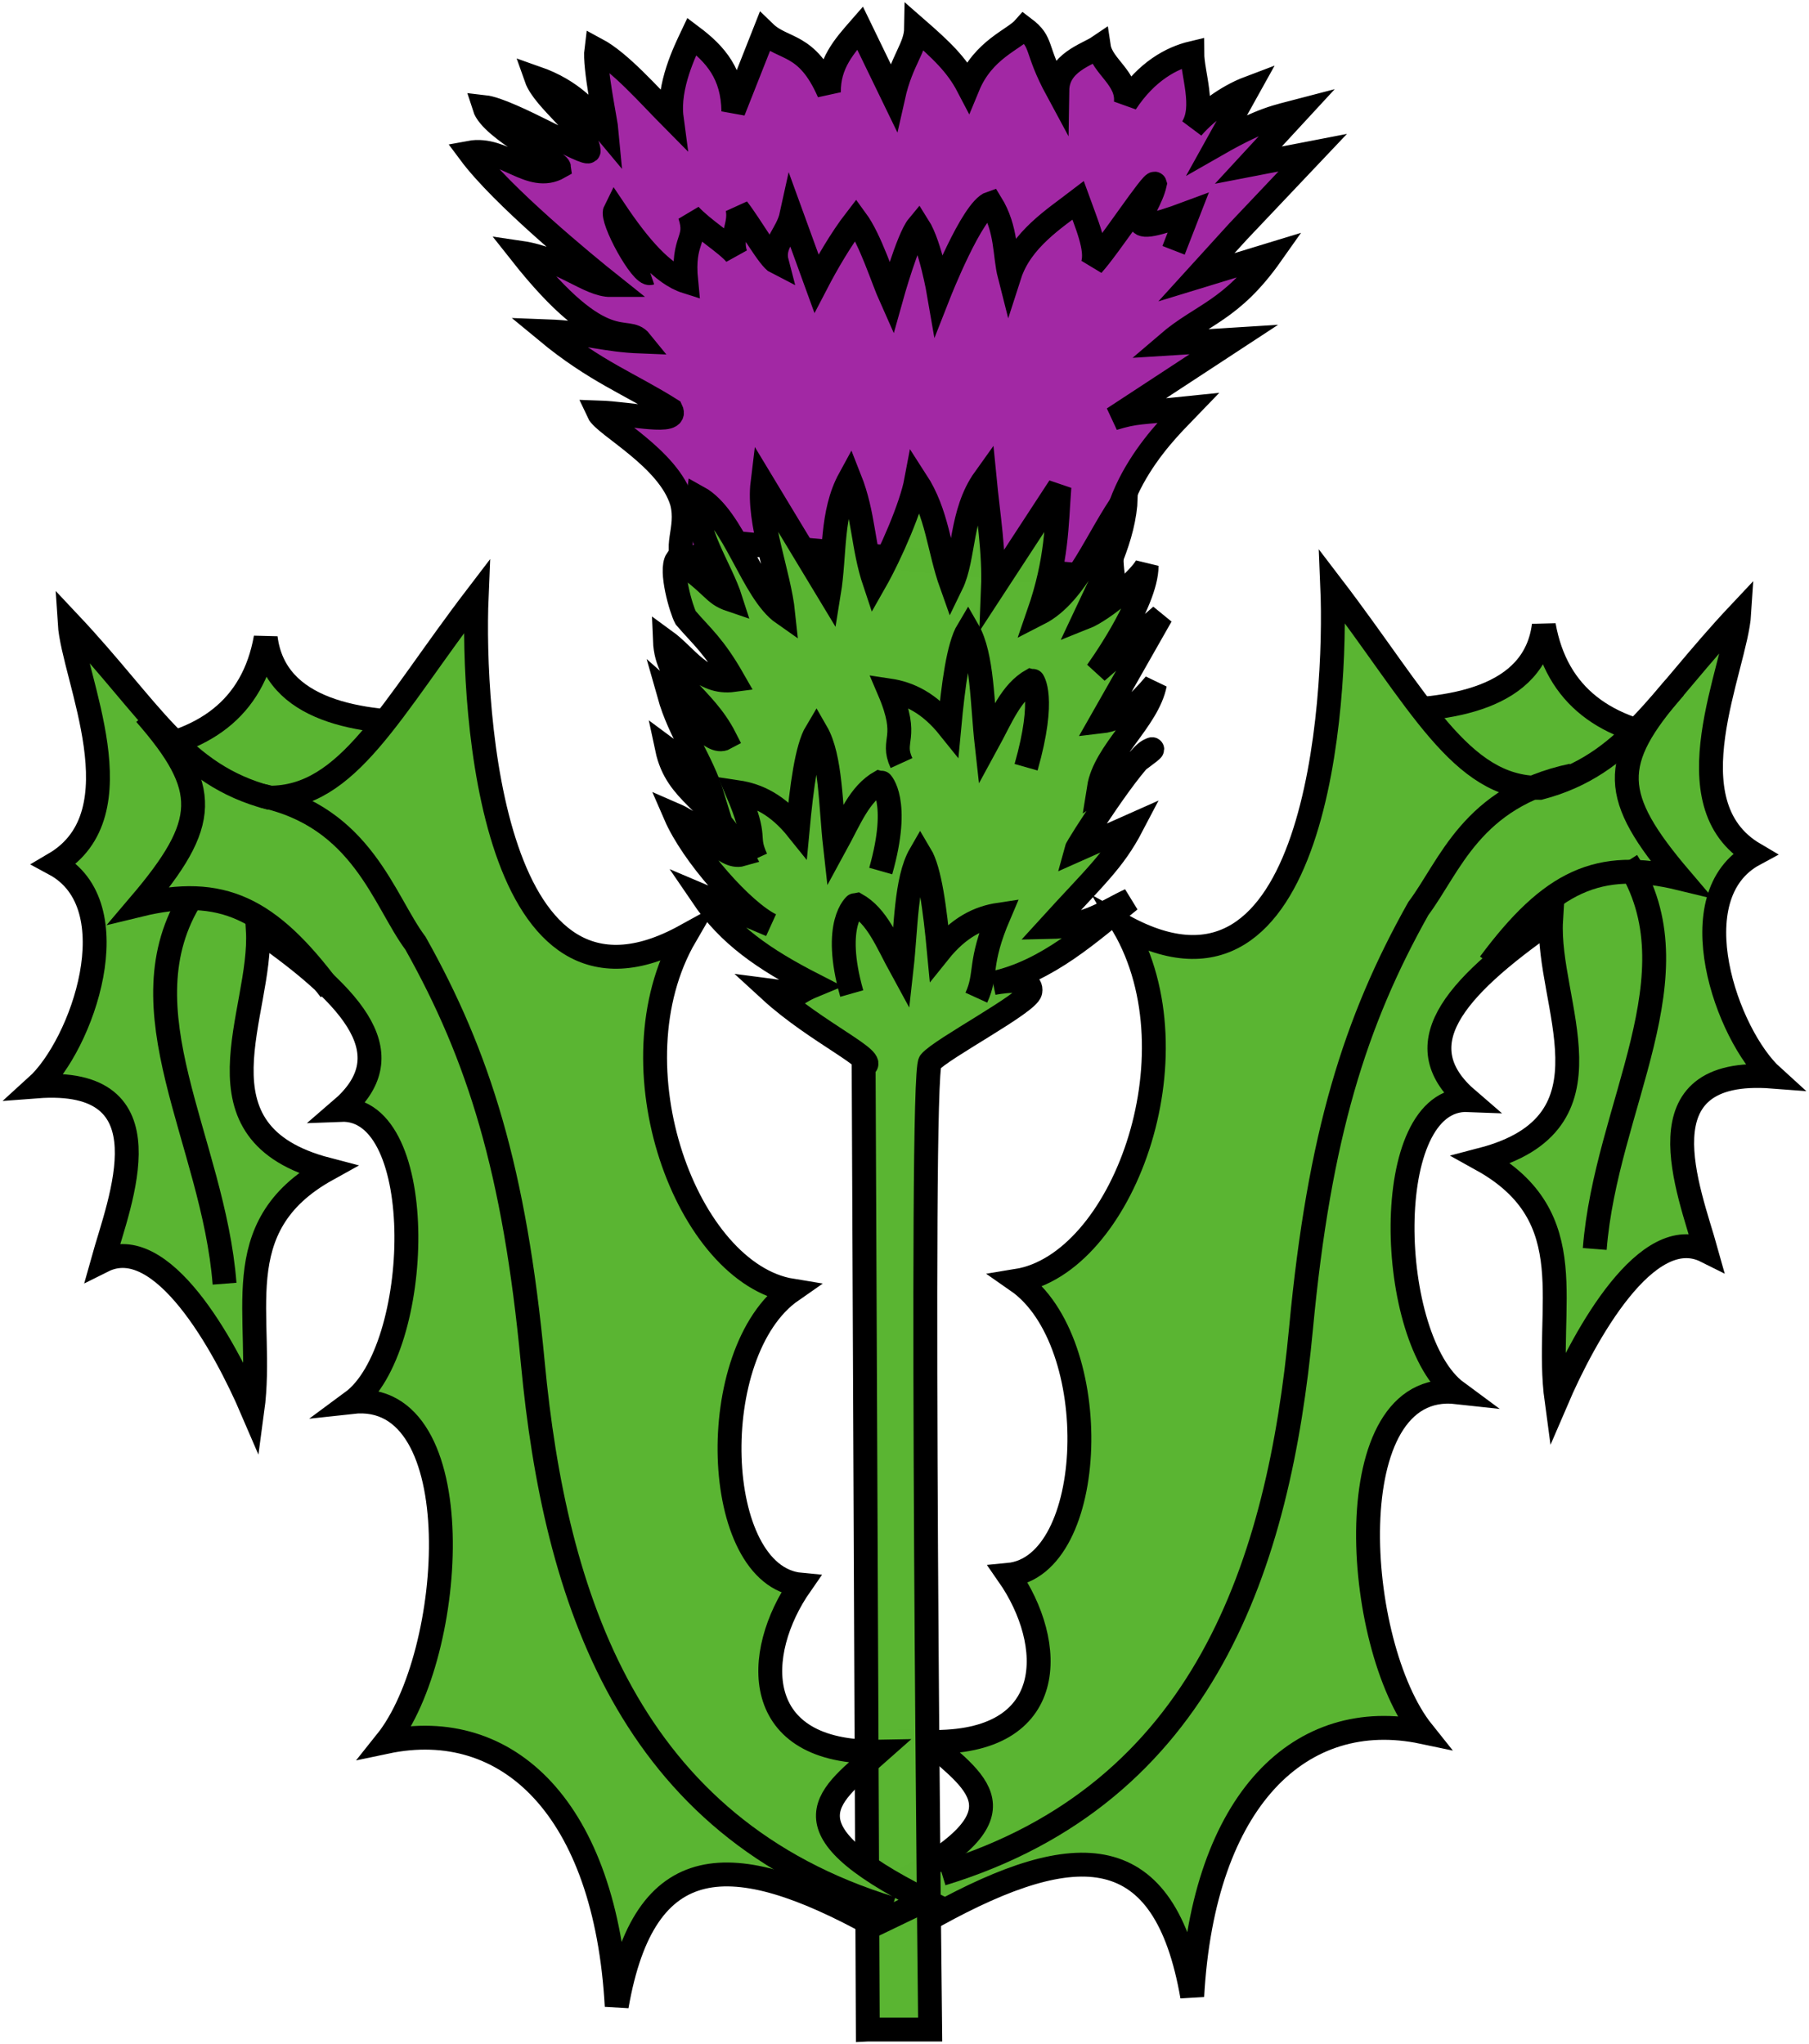 <?xml version="1.0" encoding="UTF-8" standalone="no"?>
<!-- Created with Inkscape (http://www.inkscape.org/) -->

<svg
   xmlns:dc="http://purl.org/dc/elements/1.1/"
   xmlns:cc="http://creativecommons.org/ns#"
   xmlns:rdf="http://www.w3.org/1999/02/22-rdf-syntax-ns#"
   xmlns:svg="http://www.w3.org/2000/svg"
   xmlns="http://www.w3.org/2000/svg"
   xmlns:sodipodi="http://sodipodi.sourceforge.net/DTD/sodipodi-0.dtd"
   xmlns:inkscape="http://www.inkscape.org/namespaces/inkscape"
   width="340.145"
   height="384.386"
   id="svg4229"
   version="1.1"
   inkscape:version="0.48.3.1 r9886"
   sodipodi:docname="Nouveau document 3">
  <defs
     id="defs4231" />
  <sodipodi:namedview
     id="base"
     pagecolor="#ffffff"
     bordercolor="#666666"
     borderopacity="1.0"
     inkscape:pageopacity="0.0"
     inkscape:pageshadow="2"
     inkscape:zoom="0.35"
     inkscape:cx="165.10872"
     inkscape:cy="62.313944"
     inkscape:document-units="px"
     inkscape:current-layer="layer1"
     showgrid="false"
     fit-margin-left="0.5"
     fit-margin-top="0.5"
     fit-margin-right="0.5"
     fit-margin-bottom="0.5"
     inkscape:window-width="1680"
     inkscape:window-height="1034"
     inkscape:window-x="0"
     inkscape:window-y="16"
     inkscape:window-maximized="0" />
  <g
     inkscape:label="Calque 1"
     inkscape:groupmode="layer"
     id="layer1"
     transform="translate(-209.891,-210.29)">
    <g
       style="stroke:#000000;stroke-width:1.298;stroke-miterlimit:4;stroke-opacity:1;stroke-dasharray:none;display:inline"
       id="g16256"
       transform="matrix(3.46,0,0,3.46,1035.31,925.665)">
      <path
         inkscape:connector-curvature="0"
         sodipodi:nodetypes="cccccccccccsccccccccccccccccccccccccccccccccc"
         id="path16258"
         d="m -201.187,-176.116 c -0.882,-0.777 0.081,-1.854 -0.322,-3.362 -0.718,-2.383 -4.205,-4.154 -4.533,-4.864 1.806,0.058 4.369,0.706 3.954,-0.144 -2.257,-1.422 -4.12,-2.073 -6.771,-4.267 2.331,0.087 3.123,0.482 5.111,0.559 -0.781,-0.969 -1.913,1.008 -6.519,-4.826 2.27,0.332 3.693,1.762 4.912,1.757 -1.449,-1.154 -5.93,-4.842 -7.679,-7.195 1.868,-0.349 3.281,1.685 4.852,0.79 -0.038,-0.305 -3.678,-2.056 -4.061,-3.27 1.395,0.156 5.71,2.768 5.674,2.378 -0.11,-1.19 -2.427,-2.746 -2.854,-3.96 1.972,0.69 2.903,1.814 3.836,2.934 -0.046,-0.515 -0.69,-3.547 -0.567,-4.486 1.298,0.695 2.83,2.457 4.096,3.735 -0.231,-1.736 0.748,-3.703 1.096,-4.439 1.296,0.974 2.222,2.037 2.257,4.062 l 1.693,-4.288 c 1.033,1.001 2.297,0.521 3.498,3.272 -0.028,-1.561 0.841,-2.523 1.693,-3.498 l 1.805,3.724 c 0.454,-2.026 1.224,-2.63 1.241,-3.724 1.353,1.181 2.204,1.977 2.821,3.159 0.826,-2 2.489,-2.526 3.047,-3.159 1.064,0.805 0.545,1.053 1.805,3.385 0.023,-1.519 1.607,-1.929 2.257,-2.37 0.16,1.067 1.607,1.717 1.467,3.047 1.128,-1.712 2.482,-2.44 3.611,-2.708 0.003,1.128 0.724,2.934 0,4.062 0.903,-1.042 2.144,-1.803 3.047,-2.144 l -1.693,3.047 c 2.508,-1.434 3.335,-1.524 4.401,-1.805 l -2.708,2.934 3.498,-0.677 -4.062,4.288 -2.257,2.482 4.062,-1.241 c -2.174,3.083 -3.762,3.238 -5.642,4.852 l 3.611,-0.226 -6.544,4.288 c 1.276,-0.384 1.356,-0.283 4.062,-0.564 -0.888,0.927 -4.844,4.536 -4.062,9.253 l -20.536,-1.918 -2.934,1.016"
         style="fill:#a228a4;fill-opacity:1;fill-rule:evenodd;stroke:#000000;stroke-width:1.298;stroke-linecap:butt;stroke-linejoin:miter;stroke-miterlimit:4;stroke-opacity:1;stroke-dasharray:none" />
      <g
         style="stroke:#000000;stroke-width:1.298;stroke-miterlimit:4;stroke-opacity:1;stroke-dasharray:none"
         transform="translate(4,0.113)"
         id="g16260">
        <path
           inkscape:connector-curvature="0"
           style="fill:#5ab532;fill-opacity:1;fill-rule:evenodd;stroke:#000000;stroke-width:1.298;stroke-linecap:butt;stroke-linejoin:miter;stroke-miterlimit:4;stroke-opacity:1;stroke-dasharray:none"
           d="m -167.919,-168.258 c 4.15,0.054 8.753,-0.629 9.255,-4.628 0.691,3.883 3.407,5.742 7.5,6.223 l -7.819,5.426 -8.936,-7.021 z"
           id="path16262"
           sodipodi:nodetypes="ccccc" />
        <path
           inkscape:connector-curvature="0"
           style="fill:#5ab532;fill-opacity:1;fill-rule:evenodd;stroke:#000000;stroke-width:1.298;stroke-linecap:butt;stroke-linejoin:miter;stroke-miterlimit:4;stroke-opacity:1;stroke-dasharray:none"
           d="m -191.717,-102.773 c 7.672,-4.226 12.449,-4.199 13.946,4.404 0.596,-10.75 5.933,-15.755 12.528,-14.366 -3.814,-4.765 -4.71,-19.201 1.855,-18.473 -3.845,-2.833 -4.234,-16.07 0.615,-15.875 -3.405,-2.921 -0.963,-5.953 4.504,-9.769 -0.271,4.503 3.867,11.016 -3.766,13.007 5.655,3.135 3.374,8.03 4.062,13.089 1.526,-3.559 4.924,-9.724 8.124,-8.124 -0.915,-3.282 -3.726,-10.04 3.611,-9.478 -2.481,-2.246 -5.164,-9.84 -0.982,-12.091 -4.663,-2.742 -1.011,-10.124 -0.824,-13.079 -4.418,4.695 -6.087,8.233 -10.832,9.478 -4.309,0.028 -6.581,-4.781 -11.284,-10.937 0.266,6.338 -0.86,24.225 -11.338,18.455 4.104,7.075 -0.105,18.345 -5.785,19.271 4.78,3.321 4.377,15.527 -0.479,15.984 2.586,3.711 2.779,9.218 -4.276,9.077 2.683,2.384 5.581,4.031 -2.494,8.074 l 2.813,1.354 z"
           id="path16264"
           sodipodi:nodetypes="cccccccccccccccccccc" />
        <path
           inkscape:connector-curvature="0"
           style="fill:none;stroke:#000000;stroke-width:1.298;stroke-linecap:butt;stroke-linejoin:miter;stroke-miterlimit:4;stroke-opacity:1;stroke-dasharray:none"
           d="m -154.141,-160.053 c 3.921,6.133 -1.148,13.286 -1.755,21.064"
           id="path16266"
           sodipodi:nodetypes="cc" />
        <path
           inkscape:connector-curvature="0"
           style="fill:none;stroke:#000000;stroke-width:1.298;stroke-linecap:butt;stroke-linejoin:miter;stroke-miterlimit:4;stroke-opacity:1;stroke-dasharray:none"
           d="m -191.37,-105.029 c 14.306,-4.373 18.31,-16.92 19.513,-29.657 0.989,-10.48 2.932,-16.671 6.374,-22.804 1.723,-2.302 2.886,-6.072 8.361,-7.234"
           id="path16268"
           sodipodi:nodetypes="cscc" />
        <path
           inkscape:connector-curvature="0"
           style="fill:none;stroke:#000000;stroke-width:1.298;stroke-linecap:butt;stroke-linejoin:miter;stroke-miterlimit:4;stroke-opacity:1;stroke-dasharray:none"
           d="m -161.61,-154.495 c 3.327,-4.466 5.896,-5.715 10.372,-4.628 -3.818,-4.484 -3.852,-6.318 -0.319,-10.372"
           id="path16270"
           sodipodi:nodetypes="ccc" />
      </g>
      <path
         inkscape:connector-curvature="0"
         sodipodi:nodetypes="cccccccccccccccccccccccccccccccccccccscccccsscc"
         id="path16272"
         d="m -191.401,-96.454 -0.226,-52.356 c 0.938,-0.276 -2.564,-1.808 -5.078,-4.116 2.13,0.272 0.96,0.311 2.401,-0.284 -2.781,-1.423 -4.656,-2.735 -6.093,-4.852 l 3.724,1.58 c -1.504,-0.732 -4.25,-3.813 -5.19,-5.98 1.561,0.678 2.655,2.42 3.611,2.144 -1.599,-3.002 -3.53,-3.251 -4.062,-5.755 1.053,0.775 1.655,1.9 2.482,2.595 -0.604,-1.993 -1.777,-3.423 -2.37,-5.529 1.04,0.912 2.274,2.795 3.047,2.37 -1.205,-2.37 -3.176,-2.934 -3.272,-5.303 1.173,0.851 2.009,2.375 3.724,2.144 -1.072,-1.88 -1.707,-2.349 -2.595,-3.385 -0.246,-0.449 -0.861,-2.578 -0.477,-3.159 2.107,1.46 1.925,1.845 2.927,2.183 -0.567,-1.777 -2.032,-3.69 -1.773,-5.569 1.966,1.085 2.928,5.135 4.626,6.319 -0.23,-2.209 -1.392,-4.946 -1.128,-7.109 l 3.611,5.98 c 0.344,-2.106 0.099,-4.325 1.128,-6.206 0.79,1.994 0.69,3.662 1.354,5.642 0.893,-1.57 1.997,-4.141 2.257,-5.529 1.167,1.799 1.216,3.675 1.918,5.642 0.718,-1.471 0.469,-3.891 1.805,-5.755 0.194,1.993 0.531,3.987 0.451,5.98 l 3.611,-5.529 c -0.161,2.079 -0.112,3.948 -1.128,6.883 2.098,-1.07 3.178,-4.174 4.739,-6.319 -0.084,2.182 -1.181,4.25 -2.257,6.545 1.071,-0.424 3.028,-2.125 3.385,-2.821 0,2.031 -2.708,5.755 -2.708,5.755 l 3.498,-3.047 -3.272,5.755 c 1.16,-0.131 2.071,-1.007 2.934,-2.031 -0.388,1.956 -2.739,3.686 -3.047,5.642 0,0 3.786,-2.591 2.708,-2.031 -0.817,0.425 -3.886,5.175 -3.949,5.416 l 3.047,-1.354 c -1.022,1.956 -2.015,2.783 -4.513,5.529 2.141,-0.039 3.094,-0.871 4.401,-1.467 -2.153,1.718 -4.482,3.878 -7.447,4.513 0,0 2.181,-0.467 2.031,0.451 -0.102,0.626 -4.854,3.117 -5.447,3.836 -0.592,0.718 0,52.582 0,52.582 l -3.385,0 z"
         style="fill:#5ab532;fill-opacity:0.996;fill-rule:evenodd;stroke:#000000;stroke-width:1.298;stroke-linecap:butt;stroke-linejoin:miter;stroke-miterlimit:4;stroke-opacity:1;stroke-dasharray:none" />
      <g
         style="stroke:#000000;stroke-width:1.298;stroke-miterlimit:4;stroke-opacity:1;stroke-dasharray:none"
         transform="matrix(-1,0,0,1,-381.463,2)"
         id="g16274">
        <path
           inkscape:connector-curvature="0"
           sodipodi:nodetypes="ccccc"
           id="path16276"
           d="m -166.596,-169.468 c 4.15,0.054 8.753,-0.629 9.255,-4.628 0.691,3.883 3.407,5.742 7.5,6.223 l -7.819,5.426 -8.936,-7.021 z"
           style="fill:#5ab532;fill-opacity:1;fill-rule:evenodd;stroke:#000000;stroke-width:1.298;stroke-linecap:butt;stroke-linejoin:miter;stroke-miterlimit:4;stroke-opacity:1;stroke-dasharray:none" />
        <path
           inkscape:connector-curvature="0"
           sodipodi:nodetypes="cccccccccccccccccccc"
           id="path16278"
           d="m -190.363,-104.127 c 7.672,-4.226 12.449,-4.199 13.946,4.404 0.596,-10.75 5.933,-15.755 12.528,-14.366 -3.814,-4.765 -4.71,-19.201 1.855,-18.473 -3.845,-2.833 -4.234,-16.07 0.615,-15.875 -3.405,-2.921 -0.963,-5.953 4.504,-9.769 -0.271,4.503 3.867,11.016 -3.766,13.007 5.655,3.135 3.374,8.03 4.062,13.089 1.526,-3.559 4.924,-9.724 8.124,-8.124 -0.915,-3.282 -3.726,-10.04 3.611,-9.478 -2.481,-2.246 -5.164,-9.84 -0.982,-12.091 -4.663,-2.742 -1.011,-10.124 -0.824,-13.079 -4.418,4.695 -6.087,8.233 -10.832,9.478 -4.309,0.028 -6.581,-4.781 -11.284,-10.937 0.266,6.338 -0.86,24.225 -11.338,18.455 4.104,7.075 -0.105,18.345 -5.785,19.271 4.78,3.321 4.377,15.527 -0.479,15.984 2.586,3.711 2.779,9.218 -4.276,9.077 2.683,2.384 5.581,4.031 -2.494,8.074 l 2.813,1.354 z"
           style="fill:#5ab532;fill-opacity:1;fill-rule:evenodd;stroke:#000000;stroke-width:1.298;stroke-linecap:butt;stroke-linejoin:miter;stroke-miterlimit:4;stroke-opacity:1;stroke-dasharray:none" />
        <path
           inkscape:connector-curvature="0"
           sodipodi:nodetypes="cc"
           id="path16280"
           d="m -153.351,-160.053 c 3.921,6.133 -1.148,13.286 -1.755,21.064"
           style="fill:none;stroke:#000000;stroke-width:1.298;stroke-linecap:butt;stroke-linejoin:miter;stroke-miterlimit:4;stroke-opacity:1;stroke-dasharray:none" />
        <path
           inkscape:connector-curvature="0"
           sodipodi:nodetypes="cscc"
           id="path16282"
           d="m -191.37,-105.029 c 14.306,-4.373 18.31,-16.92 19.513,-29.657 0.989,-10.48 2.932,-16.671 6.374,-22.804 1.723,-2.302 2.886,-6.861 8.361,-8.024"
           style="fill:none;stroke:#000000;stroke-width:1.298;stroke-linecap:butt;stroke-linejoin:miter;stroke-miterlimit:4;stroke-opacity:1;stroke-dasharray:none" />
        <path
           inkscape:connector-curvature="0"
           sodipodi:nodetypes="ccc"
           id="path16284"
           d="m -160.851,-154.947 c 3.327,-4.466 5.896,-5.715 10.372,-4.628 -3.818,-4.484 -3.852,-6.318 -0.319,-10.372"
           style="fill:none;stroke:#000000;stroke-width:1.298;stroke-linecap:butt;stroke-linejoin:miter;stroke-miterlimit:4;stroke-opacity:1;stroke-dasharray:none" />
      </g>
      <path
         inkscape:connector-curvature="0"
         sodipodi:nodetypes="cccccccccccccccccccc"
         id="path16286"
         d="m -203.218,-191.913 c -0.476,0.162 -2.151,-2.92 -1.918,-3.385 1.31,1.953 2.6,3.445 3.866,3.845 -0.239,-2.397 0.672,-2.195 0.196,-3.619 0.751,0.804 1.966,1.523 2.48,2.124 -0.307,-0.974 0.293,-1.56 0.115,-2.462 0.728,0.937 1.714,2.719 2.141,2.932 -0.275,-1.045 0.557,-1.518 0.792,-2.594 l 1.354,3.724 c 0.547,-1.053 1.33,-2.414 2.144,-3.467 0.805,1.098 1.444,3.199 1.918,4.257 0,0 0.903,-3.241 1.467,-3.918 0.677,1.064 1.128,3.693 1.128,3.693 0,0 1.805,-4.595 2.821,-4.934 0.883,1.433 0.73,2.797 1.016,3.918 0.621,-1.931 2.451,-3.085 3.724,-4.062 0.429,1.196 1.09,2.662 0.79,3.498 0.873,-0.954 3.309,-4.666 3.385,-4.401 -0.362,1.622 -2.342,3.128 1.805,1.58 l -0.79,2.031"
         style="fill:none;stroke:#000000;stroke-width:1.298;stroke-linecap:butt;stroke-linejoin:miter;stroke-miterlimit:4;stroke-opacity:1;stroke-dasharray:none" />
      <path
         inkscape:connector-curvature="0"
         sodipodi:nodetypes="ccccccc"
         id="path16288"
         d="m -192.273,-152.759 c -1.09,-3.836 0.211,-4.852 0.226,-4.852 1.166,0.655 1.655,1.985 2.482,3.498 0.247,-2.206 0.218,-4.825 1.016,-6.206 0.519,0.866 0.795,2.947 1.016,5.303 1.091,-1.361 2.182,-1.868 3.272,-2.031 -1.146,2.678 -0.638,3.194 -1.241,4.513"
         style="fill:none;stroke:#000000;stroke-width:1.298;stroke-linecap:butt;stroke-linejoin:miter;stroke-miterlimit:4;stroke-opacity:1;stroke-dasharray:none" />
      <path
         inkscape:connector-curvature="0"
         style="fill:none;stroke:#000000;stroke-width:1.298;stroke-linecap:butt;stroke-linejoin:miter;stroke-miterlimit:4;stroke-opacity:1;stroke-dasharray:none"
         d="m -182.8,-165.058 c 1.09,-3.836 0.353,-4.739 0.339,-4.739 -1.166,0.655 -1.655,1.985 -2.482,3.498 -0.247,-2.206 -0.218,-4.825 -1.016,-6.206 -0.519,0.866 -0.795,2.947 -1.016,5.303 -1.091,-1.361 -2.182,-1.868 -3.272,-2.031 1.146,2.678 0.074,2.63 0.677,3.949"
         id="path16290"
         sodipodi:nodetypes="ccccccc" />
      <path
         inkscape:connector-curvature="0"
         sodipodi:nodetypes="ccccccc"
         id="path16292"
         d="m -190.699,-159.416 c 1.09,-3.836 0.015,-4.852 0,-4.852 -1.166,0.655 -1.655,1.985 -2.482,3.498 -0.247,-2.206 -0.218,-4.825 -1.016,-6.206 -0.519,0.866 -0.795,2.947 -1.016,5.303 -1.091,-1.361 -2.182,-1.868 -3.272,-2.031 1.146,2.678 0.412,2.291 1.016,3.611"
         style="fill:none;stroke:#000000;stroke-width:1.298;stroke-linecap:butt;stroke-linejoin:miter;stroke-miterlimit:4;stroke-opacity:1;stroke-dasharray:none" />
    </g>
  </g>
</svg>
